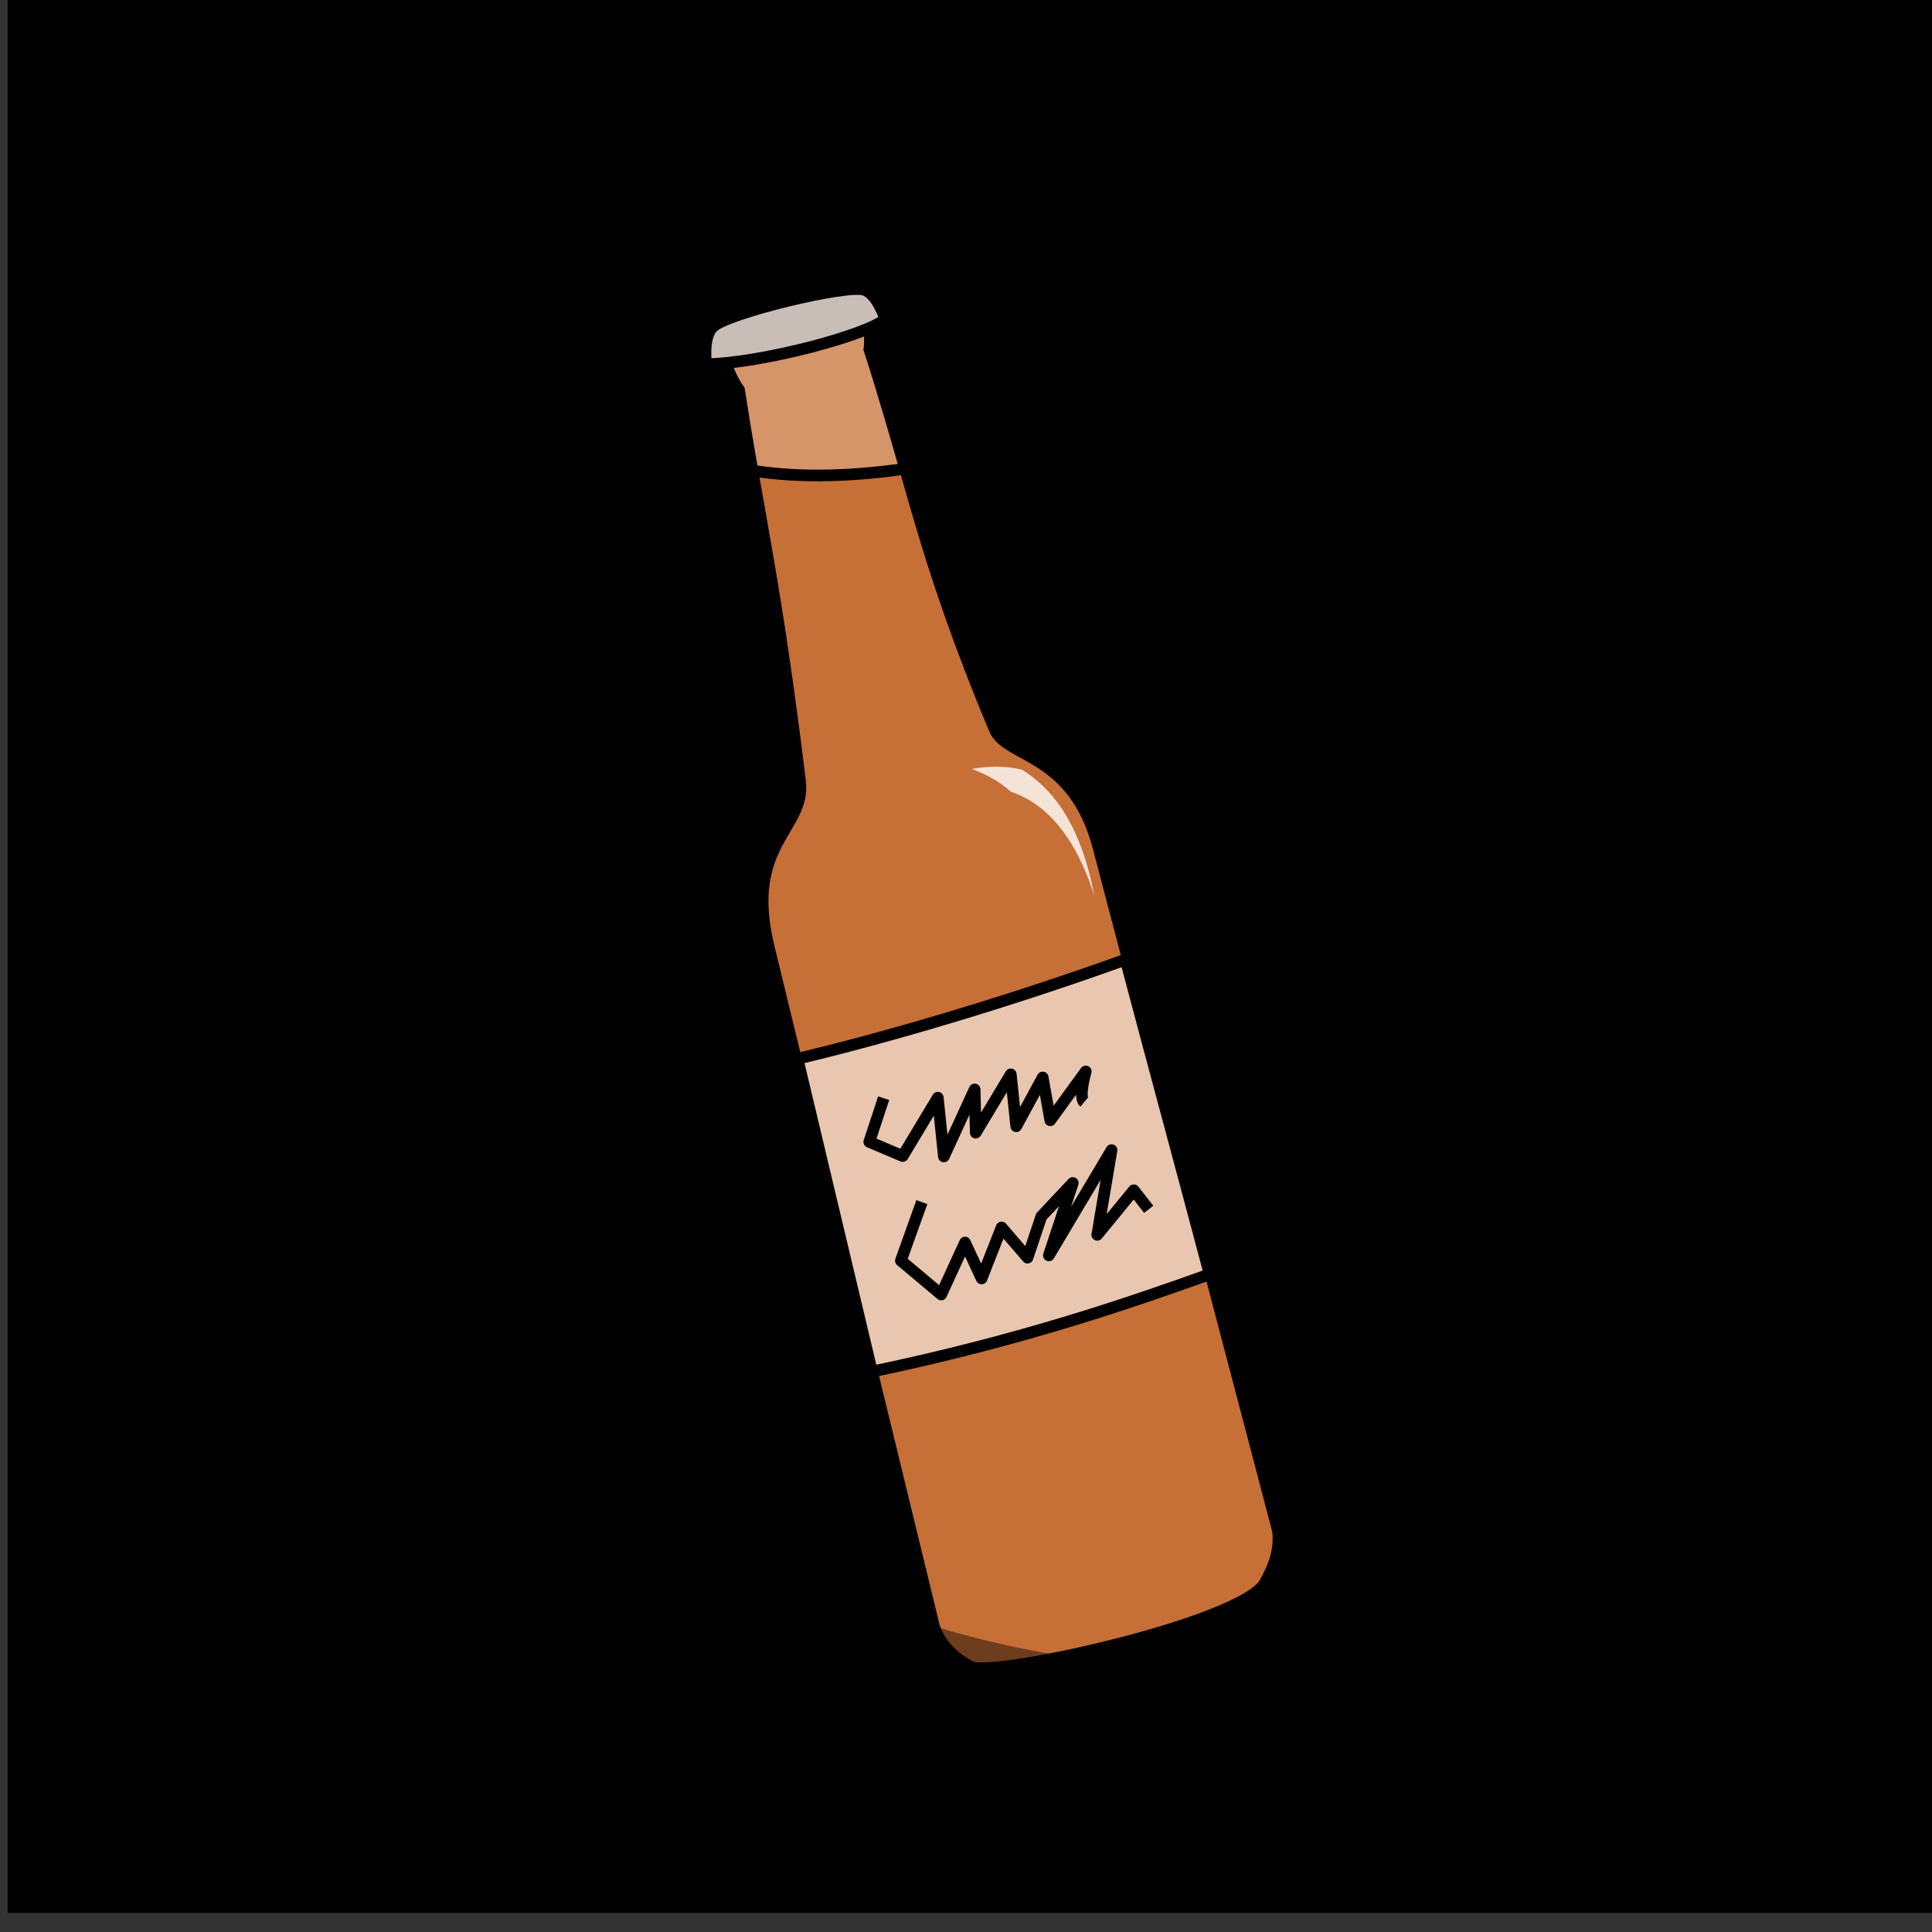 <svg xmlns="http://www.w3.org/2000/svg" xmlns:svg="http://www.w3.org/2000/svg" id="svg4311" width="100%" height="100%" version="1.1" viewBox="0 0 64 64"><rect x="0" y="0" width="64" height="64" fill="#333333" stroke="none"/><g id="layer5" style="display:inline;opacity:1"><ellipse style="display:inline;fill:#ff8080;fill-opacity:1;stroke:#000;stroke-width:1.128;stroke-linecap:round;stroke-linejoin:round;stroke-miterlimit:4;stroke-dasharray:none;stroke-dashoffset:0;stroke-opacity:1" id="path4279" cx="31.82" cy="31.549" rx="27.008" ry="26.625"/><path style="display:inline;fill:#f9f9f9;fill-opacity:1;fill-rule:evenodd;stroke:none;stroke-width:1px;stroke-linecap:butt;stroke-linejoin:miter;stroke-opacity:1" id="path4281" d="M 33.311,8.447 C 42.854,9.706 51.837,12.667 56.144,29.853 42.96,11.014 41.262,14.341 33.311,8.447 Z"/><flowRoot id="flowRoot4156" xml:space="preserve" style="fill:#000;stroke:none;stroke-opacity:1;stroke-width:1px;stroke-linejoin:miter;stroke-linecap:butt;fill-opacity:1;font-family:sans-serif;font-style:normal;font-weight:400;font-size:40px;line-height:125%;letter-spacing:0;word-spacing:0"><flowRegion id="flowRegion4158"><rect id="rect4160" width="42.679" height="44.068" x="6.566" y="11.22"/></flowRegion><flowPara id="flowPara4162"/></flowRoot><flowRoot id="flowRoot4168" xml:space="preserve" style="fill:#000;stroke:none;stroke-opacity:1;stroke-width:1px;stroke-linejoin:miter;stroke-linecap:butt;fill-opacity:1;font-family:sans-serif;font-style:normal;font-weight:400;font-size:40px;line-height:125%;letter-spacing:0;word-spacing:0"><flowRegion id="flowRegion4170"><rect id="rect4172" width="63.766" height="63.64" x=".253" y="-.271"/></flowRegion><flowPara id="flowPara4174"/></flowRoot><path style="fill:#c66f36;fill-opacity:1;fill-rule:evenodd;stroke:#000;stroke-width:.386;stroke-linecap:butt;stroke-linejoin:miter;stroke-miterlimit:4;stroke-dasharray:none;stroke-opacity:1" id="path4185-2-3" d="m 30.934,53.855 c 0.177,0.629 0.764,1.152 1.257,1.368 0.772,0.339 8.981,-1.463 9.717,-2.798 0.284,-0.515 0.502,-1.045 0.429,-1.714 0,0 -3.964,-15.09 -5.946,-22.635 -0.831,-3.164 -3.031,-2.941 -3.443,-3.925 -2.438,-5.831 -2.765,-8.385 -4.147,-12.577 0,0 0.093,-0.658 -0.139,-1.256 l -4.684,1.339 c 0.1,0.737 0.503,1.255 0.503,1.255 0.674,4.324 1.227,6.448 2.022,12.973 0.193,1.582 -1.877,2.044 -1.039,5.485 z"/><path id="path4202-9" d="m 29.985,15.531 c -0.243,-0.856 -0.783,-2.737 -1.185,-3.956 0,0 0.093,-0.658 -0.139,-1.256 l -4.684,1.339 c 0.1,0.737 0.503,1.255 0.503,1.255 0.153,0.98 0.299,1.847 0.444,2.678 1.729,0.268 3.433,0.164 5.062,-0.059 z" style="fill:#d69469;fill-opacity:1;fill-rule:evenodd;stroke:#000;stroke-width:.386;stroke-linecap:butt;stroke-linejoin:miter;stroke-miterlimit:4;stroke-dasharray:none;stroke-opacity:1"/><path style="fill:#c8beb7;fill-rule:evenodd;stroke:#000;stroke-width:.386;stroke-linecap:butt;stroke-linejoin:miter;stroke-miterlimit:4;stroke-dasharray:none;stroke-opacity:1" id="path4198-7" d="m 23.618,10.825 c -0.355,0.338 -0.226,1.242 -0.226,1.242 1.89,-0.043 5.361,-0.977 5.934,-1.499 0,0 -0.258,-0.826 -0.698,-0.968 -0.59,-0.191 -4.529,0.767 -5.01,1.225 z"/><path id="path4206-6" d="m 40.072,42.213 c -0.542,-2.064 -2.205,-8.219 -2.785,-10.426 -3.292,1.187 -7.292,2.434 -10.869,3.287 l 2.467,10.362 c 4.937,-1.03 8.552,-2.281 11.187,-3.224 z" style="fill:#e9c6af;fill-opacity:1;fill-rule:evenodd;stroke:#000;stroke-width:.386;stroke-linecap:butt;stroke-linejoin:miter;stroke-miterlimit:4;stroke-dasharray:none;stroke-opacity:1"/><path style="fill:none;fill-rule:evenodd;stroke:#000;stroke-width:.386;stroke-linecap:butt;stroke-linejoin:round;stroke-miterlimit:4;stroke-dasharray:none;stroke-opacity:1" id="path4173-3" d="m 29.273,36.378 -0.477,1.449 1.108,0.468 1.162,-1.932 0.201,1.946 1.019,-2.22 0.036,1.432 1.162,-1.932 0.18,1.72 0.877,-1.616 0.251,1.417 1.175,-1.618 c 0,0 -0.251,0.856 -0.053,1.018"/><path style="fill:none;fill-rule:evenodd;stroke:#000;stroke-width:.386;stroke-linecap:butt;stroke-linejoin:round;stroke-miterlimit:4;stroke-dasharray:none;stroke-opacity:1" id="path4175-7" d="m 30.537,39.821 -0.694,1.94 1.336,1.121 0.789,-1.721 0.549,1.188 0.662,-1.688 0.859,1 0.458,-1.365 1.041,-1.108 -0.792,2.399 2.077,-3.488 -0.474,2.806 1.21,-1.476 0.495,0.632"/><path style="display:inline;fill:#000;fill-opacity:.449;fill-rule:evenodd;stroke:none;stroke-width:1px;stroke-linecap:butt;stroke-linejoin:miter;stroke-opacity:1" id="path4283" d="M 43.352,55.124 C 18.555,65.583 -2.419,42.116 7.64,20.864 7.829,39.063 21.868,56.945 43.352,55.124 Z"/><path style="fill:#f4e3d7;fill-rule:evenodd;stroke:none;stroke-width:1px;stroke-linecap:butt;stroke-linejoin:miter;stroke-opacity:1" id="path4163" d="m 32.188,25.473 c 0.498,0.18 0.935,0.426 1.303,0.756 0.283,0.095 0.568,0.235 0.848,0.435 0.727,0.521 1.414,1.449 1.912,3.005 -0.303,-1.585 -0.823,-2.686 -1.518,-3.444 -0.271,-0.295 -0.567,-0.537 -0.886,-0.733 -0.587,-0.132 -1.148,-0.112 -1.659,-0.019 z"/></g></svg>